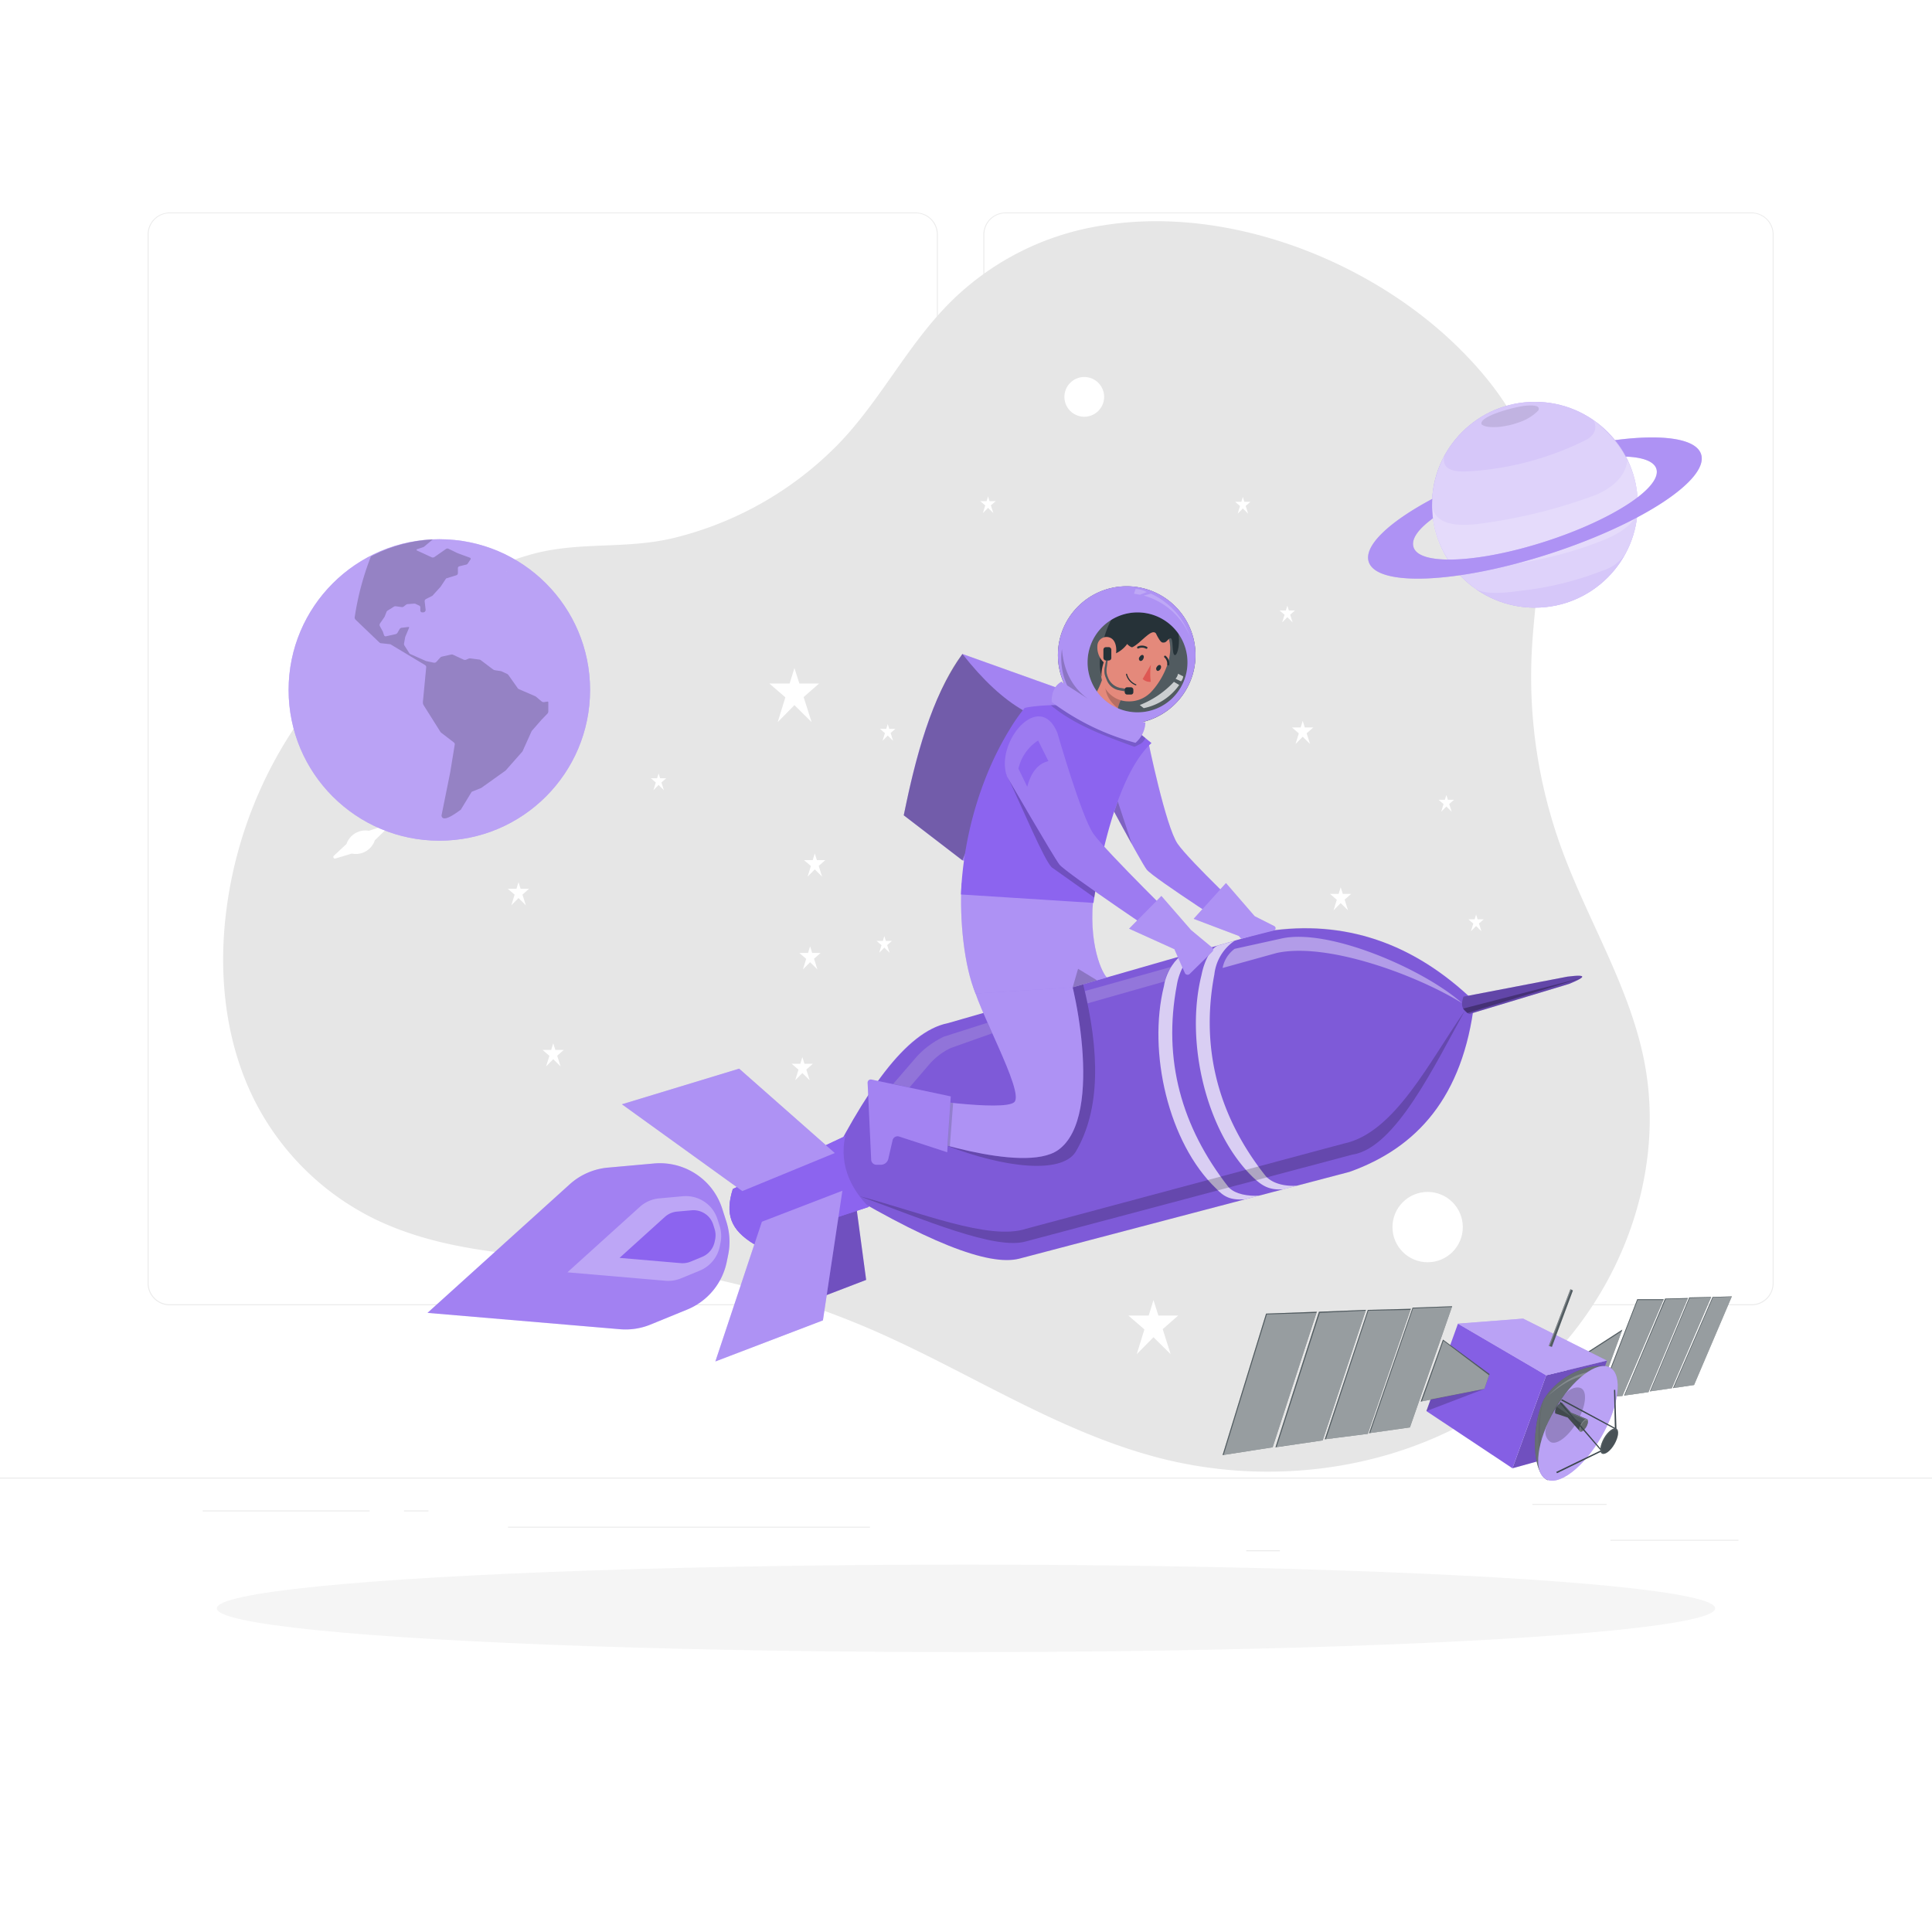 <svg class="animated" id="freepik_stories-rocket" xmlns="http://www.w3.org/2000/svg" viewBox="0 0 500 500" version="1.1" xmlns:xlink="http://www.w3.org/1999/xlink" xmlns:svgjs="http://svgjs.com/svgjs"><style>svg#freepik_stories-rocket:not(.animated) .animable {opacity: 0;}svg#freepik_stories-rocket.animated #freepik--background-complete--inject-277 {animation: 1s 1 forwards cubic-bezier(.36,-0.01,.5,1.38) fadeIn,1.5s Infinite  linear heartbeat;animation-delay: 0s,1s;}svg#freepik_stories-rocket.animated #freepik--Satelite--inject-277 {animation: 1s 1 forwards cubic-bezier(.36,-0.01,.5,1.38) fadeIn,1.5s Infinite  linear wind;animation-delay: 0s,1s;}svg#freepik_stories-rocket.animated #freepik--planet-2--inject-277 {animation: 1s 1 forwards cubic-bezier(.36,-0.01,.5,1.38) slideUp;animation-delay: 0s;}svg#freepik_stories-rocket.animated #freepik--planet-1--inject-277 {animation: 1s 1 forwards ease-in fadeIn,1.5s Infinite  linear wind;animation-delay: 0s,1s;}svg#freepik_stories-rocket.animated #freepik--Character--inject-277 {animation: 1s 1 forwards ease-in slideDown,1.5s Infinite  linear floating;animation-delay: 0s,1s;}            @keyframes fadeIn {                0% {                    opacity: 0;                }                100% {                    opacity: 1;                }            }                    @keyframes heartbeat {                0% {                    transform: scale(1);                }                10% {                    transform: scale(1.1);                }                30% {                    transform: scale(1);                }                40% {                    transform: scale(1);                }                50% {                    transform: scale(1.1);                }                60% {                    transform: scale(1);                }                100% {                    transform: scale(1);                }            }                    @keyframes wind {                0% {                    transform: rotate( 0deg );                }                25% {                    transform: rotate( 1deg );                }                75% {                    transform: rotate( -1deg );                }            }                    @keyframes slideUp {                0% {                    opacity: 0;                    transform: translateY(30px);                }                100% {                    opacity: 1;                    transform: inherit;                }            }                    @keyframes slideDown {                0% {                    opacity: 0;                    transform: translateY(-30px);                }                100% {                    opacity: 1;                    transform: translateY(0);                }            }                    @keyframes floating {                0% {                    opacity: 1;                    transform: translateY(0px);                }                50% {                    transform: translateY(-10px);                }                100% {                    opacity: 1;                    transform: translateY(0px);                }            }        </style><g id="freepik--background-complete--inject-277" class="animable" style="transform-origin: 250px 228.23px;"><rect y="382.4" width="500" height="0.25" style="fill: rgb(235, 235, 235); transform-origin: 250px 382.525px;" id="el1m0nm2e17ob" class="animable"></rect><rect x="416.78" y="398.49" width="33.12" height="0.25" style="fill: rgb(235, 235, 235); transform-origin: 433.34px 398.615px;" id="elq1okvzb6ftj" class="animable"></rect><rect x="322.53" y="401.21" width="8.69" height="0.25" style="fill: rgb(235, 235, 235); transform-origin: 326.875px 401.335px;" id="el9lhvovey7xc" class="animable"></rect><rect x="396.59" y="389.21" width="19.19" height="0.25" style="fill: rgb(235, 235, 235); transform-origin: 406.185px 389.335px;" id="elfxkf09efown" class="animable"></rect><rect x="52.46" y="390.89" width="43.19" height="0.25" style="fill: rgb(235, 235, 235); transform-origin: 74.055px 391.015px;" id="el6efe1ic49a3" class="animable"></rect><rect x="104.56" y="390.89" width="6.33" height="0.25" style="fill: rgb(235, 235, 235); transform-origin: 107.725px 391.015px;" id="elozoav6ha7d" class="animable"></rect><rect x="131.47" y="395.11" width="93.68" height="0.25" style="fill: rgb(235, 235, 235); transform-origin: 178.31px 395.235px;" id="elp7qep3cbvgc" class="animable"></rect><path d="M237,337.8H43.91a5.71,5.71,0,0,1-5.7-5.71V60.66A5.71,5.71,0,0,1,43.91,55H237a5.71,5.71,0,0,1,5.71,5.71V332.09A5.71,5.71,0,0,1,237,337.8ZM43.91,55.2a5.46,5.46,0,0,0-5.45,5.46V332.09a5.46,5.46,0,0,0,5.45,5.46H237a5.47,5.47,0,0,0,5.46-5.46V60.66A5.47,5.47,0,0,0,237,55.2Z" style="fill: rgb(235, 235, 235); transform-origin: 140.46px 196.4px;" id="el3ca5mwr8j2z" class="animable"></path><path d="M453.31,337.8H260.21a5.72,5.72,0,0,1-5.71-5.71V60.66A5.72,5.72,0,0,1,260.21,55h193.1A5.71,5.71,0,0,1,459,60.66V332.09A5.71,5.71,0,0,1,453.31,337.8ZM260.21,55.2a5.47,5.47,0,0,0-5.46,5.46V332.09a5.47,5.47,0,0,0,5.46,5.46h193.1a5.47,5.47,0,0,0,5.46-5.46V60.66a5.47,5.47,0,0,0-5.46-5.46Z" style="fill: rgb(235, 235, 235); transform-origin: 356.75px 196.4px;" id="elaqpp93ij75u" class="animable"></path><path d="M285.78,58.28A71.18,71.18,0,0,0,246.15,78c-11.55,11.4-18.68,26.57-30.25,38a89.07,89.07,0,0,1-41.46,23.21c-12.89,3.13-25.1.7-37.84,4.52a110.3,110.3,0,0,0-77.91,91c-2.39,17.54-.37,36,8,51.63A68.9,68.9,0,0,0,96,315c20.62,10.42,44.79,9.75,67.73,12.47A221.16,221.16,0,0,1,226,344.29c24.78,10.8,47.75,26.21,73.92,33,31.32,8.12,66.54,2.45,92.09-17.41s39.88-54.19,33.39-85.89c-4-19.45-15-36.67-21.63-55.36a129.66,129.66,0,0,1-7.34-50.16c.83-16.06,4.63-32.47.43-48-3.15-11.71-10.65-21.83-19.27-30.36C354.94,67.65,318.33,53.16,285.78,58.28Z" style="fill: rgb(230, 230, 230); transform-origin: 242.355px 219.058px;" id="el6tdc5dfnrpf" class="animable"></path><polygon points="211.98 176.89 206.87 176.89 205.6 172.88 204.36 176.89 199.11 176.89 203.25 180.47 201.27 186.88 205.6 182.49 210.04 186.88 207.98 180.4 211.98 176.89" style="fill: rgb(255, 255, 255); transform-origin: 205.545px 179.88px;" id="elkn1ppxmlmkc" class="animable"></polygon><polygon points="304.91 340.47 299.79 340.47 298.52 336.46 297.28 340.47 292.03 340.47 296.17 344.05 294.19 350.46 298.52 346.07 302.96 350.46 300.91 343.98 304.91 340.47" style="fill: rgb(255, 255, 255); transform-origin: 298.47px 343.46px;" id="elyrmk06crixq" class="animable"></polygon><polygon points="212.38 246.62 210.19 246.62 209.65 244.9 209.12 246.62 206.87 246.62 208.64 248.15 207.8 250.89 209.65 249.02 211.55 250.89 210.67 248.12 212.38 246.62" style="fill: rgb(255, 255, 255); transform-origin: 209.625px 247.895px;" id="elhtdljhm1iga" class="animable"></polygon><polygon points="349.7 231.33 347.51 231.33 346.97 229.61 346.44 231.33 344.19 231.33 345.96 232.86 345.12 235.6 346.97 233.72 348.87 235.6 347.99 232.83 349.7 231.33" style="fill: rgb(255, 255, 255); transform-origin: 346.945px 232.605px;" id="ell3kqpvf85r" class="animable"></polygon><polygon points="213.59 222.6 211.41 222.6 210.86 220.88 210.33 222.6 208.09 222.6 209.86 224.13 209.01 226.87 210.86 225 212.76 226.87 211.88 224.1 213.59 222.6" style="fill: rgb(255, 255, 255); transform-origin: 210.84px 223.875px;" id="elus8tlbzitt7" class="animable"></polygon><polygon points="136.92 230.01 134.73 230.01 134.19 228.3 133.66 230.01 131.41 230.01 133.18 231.54 132.34 234.29 134.19 232.41 136.09 234.29 135.21 231.52 136.92 230.01" style="fill: rgb(255, 255, 255); transform-origin: 134.165px 231.295px;" id="elx1xl38lhlsf" class="animable"></polygon><polygon points="145.91 271.72 143.73 271.72 143.18 270 142.65 271.72 140.41 271.72 142.18 273.25 141.33 275.99 143.18 274.11 145.08 275.99 144.2 273.22 145.91 271.72" style="fill: rgb(255, 255, 255); transform-origin: 143.16px 272.995px;" id="elm5hj8sg5o2j" class="animable"></polygon><polygon points="339.87 188.27 337.68 188.27 337.14 186.55 336.61 188.27 334.36 188.27 336.13 189.8 335.29 192.54 337.14 190.67 339.04 192.54 338.16 189.77 339.87 188.27" style="fill: rgb(255, 255, 255); transform-origin: 337.115px 189.545px;" id="elgbbnickpsva" class="animable"></polygon><polygon points="323.62 129.86 322.04 129.86 321.65 128.61 321.26 129.86 319.64 129.86 320.92 130.96 320.31 132.94 321.65 131.59 323.02 132.94 322.38 130.94 323.62 129.86" style="fill: rgb(255, 255, 255); transform-origin: 321.63px 130.775px;" id="el7ywjc75j4eq" class="animable"></polygon><polygon points="231.72 188.63 230.14 188.63 229.75 187.38 229.36 188.63 227.74 188.63 229.02 189.73 228.41 191.71 229.75 190.36 231.12 191.71 230.49 189.71 231.72 188.63" style="fill: rgb(255, 255, 255); transform-origin: 229.73px 189.545px;" id="el7edi286pfr" class="animable"></polygon><polygon points="172.42 201.41 170.84 201.41 170.44 200.17 170.06 201.41 168.44 201.41 169.72 202.51 169.11 204.5 170.44 203.14 171.81 204.5 171.18 202.5 172.42 201.41" style="fill: rgb(255, 255, 255); transform-origin: 170.43px 202.335px;" id="elkvqmk3d8x2r" class="animable"></polygon><polygon points="257.68 129.71 256.1 129.71 255.71 128.47 255.32 129.71 253.7 129.71 254.98 130.81 254.37 132.79 255.71 131.44 257.08 132.79 256.44 130.79 257.68 129.71" style="fill: rgb(255, 255, 255); transform-origin: 255.69px 130.63px;" id="el0d54jcnlywx" class="animable"></polygon><polygon points="376.29 206.99 374.71 206.99 374.32 205.75 373.93 206.99 372.31 206.99 373.59 208.1 372.98 210.08 374.32 208.72 375.69 210.08 375.05 208.08 376.29 206.99" style="fill: rgb(255, 255, 255); transform-origin: 374.3px 207.915px;" id="elui0gno4ltfq" class="animable"></polygon><polygon points="335.13 157.99 333.56 157.99 333.16 156.75 332.78 157.99 331.15 157.99 332.44 159.1 331.82 161.08 333.16 159.72 334.53 161.08 333.9 159.08 335.13 157.99" style="fill: rgb(255, 255, 255); transform-origin: 333.14px 158.915px;" id="elanikicqomyh" class="animable"></polygon><polygon points="383.99 237.92 382.41 237.92 382.01 236.68 381.63 237.92 380.01 237.92 381.29 239.03 380.68 241.01 382.01 239.65 383.39 241.01 382.75 239 383.99 237.92" style="fill: rgb(255, 255, 255); transform-origin: 382px 238.845px;" id="el5bjlxgbe7x6" class="animable"></polygon><polygon points="347.56 300.01 345.98 300.01 345.58 298.77 345.2 300.01 343.58 300.01 344.86 301.11 344.25 303.09 345.58 301.74 346.95 303.09 346.32 301.09 347.56 300.01" style="fill: rgb(255, 255, 255); transform-origin: 345.57px 300.93px;" id="el5tbftkkm0cr" class="animable"></polygon><polygon points="320.7 233.84 319.12 233.84 318.73 232.6 318.34 233.84 316.72 233.84 318 234.95 317.39 236.93 318.73 235.58 320.1 236.93 319.46 234.93 320.7 233.84" style="fill: rgb(255, 255, 255); transform-origin: 318.71px 234.765px;" id="elg4y8w3n5iuf" class="animable"></polygon><polygon points="230.84 243.5 229.26 243.5 228.86 242.26 228.48 243.5 226.86 243.5 228.14 244.61 227.53 246.59 228.86 245.24 230.24 246.59 229.6 244.59 230.84 243.5" style="fill: rgb(255, 255, 255); transform-origin: 228.85px 244.425px;" id="el9bq7d2na2h" class="animable"></polygon><polygon points="159.52 319.29 157.33 319.29 156.79 317.57 156.25 319.29 154.01 319.29 155.78 320.82 154.94 323.56 156.79 321.68 158.69 323.56 157.81 320.79 159.52 319.29" style="fill: rgb(255, 255, 255); transform-origin: 156.765px 320.565px;" id="el1oyurl3bb2a" class="animable"></polygon><polygon points="342.62 368.64 340.44 368.64 339.89 366.93 339.36 368.64 337.11 368.64 338.89 370.17 338.04 372.91 339.89 371.04 341.79 372.91 340.91 370.14 342.62 368.64" style="fill: rgb(255, 255, 255); transform-origin: 339.865px 369.92px;" id="elbm68of4m56b" class="animable"></polygon><polygon points="210.38 275.3 208.19 275.3 207.65 273.58 207.12 275.3 204.87 275.3 206.65 276.83 205.8 279.57 207.65 277.7 209.55 279.57 208.67 276.8 210.38 275.3" style="fill: rgb(255, 255, 255); transform-origin: 207.625px 276.575px;" id="elyybqgkx991b" class="animable"></polygon><g id="el9ba4o6jbfi"><circle cx="369.47" cy="317.57" r="9.1" style="fill: rgb(255, 255, 255); transform-origin: 369.47px 317.57px; transform: rotate(-22.5deg);" class="animable"></circle></g><path d="M285.75,102.71a5.14,5.14,0,1,1-5.14-5.14A5.14,5.14,0,0,1,285.75,102.71Z" style="fill: rgb(255, 255, 255); transform-origin: 280.61px 102.71px;" id="elzosuaavjb8" class="animable"></path><path d="M99.69,213.66,95.46,215a5.2,5.2,0,0,0-5.79,3.42l-3.27,3.05a.42.42,0,0,0,.41.71l4.24-1.28A5.17,5.17,0,0,0,97,217.47l3.16-3.06A.45.45,0,0,0,99.69,213.66Z" style="fill: rgb(255, 255, 255); transform-origin: 93.285px 217.914px;" id="elqg1e0wd06f" class="animable"></path></g><g id="freepik--Shadow--inject-277" class="animable" style="transform-origin: 250px 416.24px;"><ellipse id="freepik--path--inject-277" cx="250" cy="416.24" rx="193.89" ry="11.32" style="fill: rgb(245, 245, 245); transform-origin: 250px 416.24px;" class="animable"></ellipse></g><g id="freepik--Satelite--inject-277" class="animable" style="transform-origin: 382.3px 358.423px;"><polygon points="405.99 353.04 419.86 344.1 415.56 355.84 405.19 355.84 405.99 353.04" style="fill: rgb(38, 50, 56); transform-origin: 412.525px 349.97px;" id="eloth50anb8e" class="animable"></polygon><g id="el4criymgu2y1"><polygon points="405.99 353.04 419.86 344.1 415.56 355.84 405.19 355.84 405.99 353.04" style="fill: rgb(255, 255, 255); opacity: 0.2; transform-origin: 412.525px 349.97px;" class="animable"></polygon></g><g id="elfggjqu8liob"><polygon points="406.27 353.17 419.71 344.51 415.56 355.84 405.44 355.84 406.27 353.17" style="fill: rgb(255, 255, 255); opacity: 0.4; transform-origin: 412.575px 350.175px;" class="animable"></polygon></g><polygon points="419.89 361.27 430.58 336.24 423.72 336.24 413.87 361.73 419.89 361.27" style="fill: rgb(38, 50, 56); transform-origin: 422.225px 348.985px;" id="el7itebcmx3py" class="animable"></polygon><g id="eliwzozxk2gnb"><polygon points="419.89 361.27 430.58 336.24 423.72 336.24 413.87 361.73 419.89 361.27" style="fill: rgb(255, 255, 255); opacity: 0.2; transform-origin: 422.225px 348.985px;" class="animable"></polygon></g><g id="ellewzay79n7"><polygon points="419.89 361.27 430.49 336.45 423.83 336.45 414.08 361.71 419.89 361.27" style="fill: rgb(255, 255, 255); opacity: 0.4; transform-origin: 422.285px 349.08px;" class="animable"></polygon></g><polygon points="420.31 361.18 430.92 336.08 436.84 335.93 426.63 360.28 420.31 361.18" style="fill: rgb(38, 50, 56); transform-origin: 428.575px 348.555px;" id="el8h5f2o3halq" class="animable"></polygon><g id="el3otupir3fko"><polygon points="420.31 361.18 430.92 336.08 436.84 335.93 426.63 360.28 420.31 361.18" style="fill: rgb(255, 255, 255); opacity: 0.2; transform-origin: 428.575px 348.555px;" class="animable"></polygon></g><g id="elwt2xkyjc8k"><polygon points="420.43 361.16 431.08 336.24 436.78 336.08 426.63 360.28 420.43 361.16" style="fill: rgb(255, 255, 255); opacity: 0.4; transform-origin: 428.605px 348.62px;" class="animable"></polygon></g><polygon points="437.18 335.78 442.86 335.66 432.68 359.27 427 360.09 437.18 335.78" style="fill: rgb(38, 50, 56); transform-origin: 434.93px 347.875px;" id="elsdbvcp0ldck" class="animable"></polygon><g id="eln8t3395pzc"><polygon points="437.18 335.78 442.86 335.66 432.68 359.27 427 360.09 437.18 335.78" style="fill: rgb(255, 255, 255); opacity: 0.2; transform-origin: 434.93px 347.875px;" class="animable"></polygon></g><g id="elfuwlxiwsu78"><polygon points="437.28 335.93 442.81 335.77 432.68 359.27 427.13 360.07 437.28 335.93" style="fill: rgb(255, 255, 255); opacity: 0.4; transform-origin: 434.97px 347.92px;" class="animable"></polygon></g><polygon points="443.22 335.66 448.2 335.51 438.42 358.44 432.98 359.24 443.22 335.66" style="fill: rgb(38, 50, 56); transform-origin: 440.59px 347.375px;" id="elv9bpj1op74" class="animable"></polygon><g id="eltjlwsycuezh"><polygon points="443.22 335.66 448.2 335.51 438.42 358.44 432.98 359.24 443.22 335.66" style="fill: rgb(255, 255, 255); opacity: 0.2; transform-origin: 440.59px 347.375px;" class="animable"></polygon></g><g id="el937v5xfa3u8"><polygon points="443.33 335.77 448.17 335.59 438.42 358.44 433.14 359.21 443.33 335.77" style="fill: rgb(255, 255, 255); opacity: 0.4; transform-origin: 440.655px 347.4px;" class="animable"></polygon></g><polygon points="400.17 355.92 391.42 379.99 407.79 375.45 415.89 352.12 400.17 355.92" style="fill: rgb(140, 100, 239); transform-origin: 403.655px 366.055px;" id="elchgjy2hnsl" class="animable"></polygon><g id="elylnje6fm5oi"><polygon points="400.17 355.92 391.42 379.99 407.79 375.45 415.89 352.12 400.17 355.92" style="opacity: 0.2; transform-origin: 403.655px 366.055px;" class="animable"></polygon></g><polygon points="377.32 342.56 400.17 355.92 391.42 379.99 369.15 365.19 377.32 342.56" style="fill: rgb(140, 100, 239); transform-origin: 384.66px 361.275px;" id="elb68exkx94j7" class="animable"></polygon><g id="el0tgj7inw0xx"><polygon points="377.32 342.56 400.17 355.92 391.42 379.99 369.15 365.19 377.32 342.56" style="opacity: 0.05; transform-origin: 384.66px 361.275px;" class="animable"></polygon></g><polygon points="377.32 342.56 394.18 341.26 415.89 352.12 400.17 355.92 377.32 342.56" style="fill: rgb(140, 100, 239); transform-origin: 396.605px 348.59px;" id="el3aycjvbwwsa" class="animable"></polygon><g id="el7c7l18lqhow"><polygon points="377.32 342.56 394.18 341.26 415.89 352.12 400.17 355.92 377.32 342.56" style="fill: rgb(255, 255, 255); opacity: 0.4; transform-origin: 396.605px 348.59px;" class="animable"></polygon></g><polygon points="406.42 333.64 407.06 333.97 401.63 348.56 400.82 348.31 406.42 333.64" style="fill: rgb(38, 50, 56); transform-origin: 403.94px 341.1px;" id="elieaaep2lih" class="animable"></polygon><g id="elfv98dk4q6j5"><polygon points="406.42 333.64 406.67 333.77 401.09 348.39 400.82 348.31 406.42 333.64" style="fill: rgb(255, 255, 255); opacity: 0.4; transform-origin: 403.745px 341.015px;" class="animable"></polygon></g><g id="el3rwtnbtqlm8"><polygon points="407.06 333.97 406.67 333.77 401.09 348.39 401.63 348.56 407.06 333.97" style="fill: rgb(255, 255, 255); opacity: 0.2; transform-origin: 404.075px 341.165px;" class="animable"></polygon></g><polygon points="327.66 339.96 316.4 376.58 329.36 374.56 340.79 339.48 327.66 339.96" style="fill: rgb(38, 50, 56); transform-origin: 328.595px 358.03px;" id="elvlowpdky2a" class="animable"></polygon><g id="ell5oeumvp0tj"><polygon points="327.66 339.96 316.4 376.58 329.36 374.56 340.79 339.48 327.66 339.96" style="fill: rgb(255, 255, 255); opacity: 0.2; transform-origin: 328.595px 358.03px;" class="animable"></polygon></g><g id="el0v8iqx37rcu"><polygon points="327.86 340.17 316.68 376.54 329.36 374.56 340.69 339.77 327.86 340.17" style="fill: rgb(255, 255, 255); opacity: 0.4; transform-origin: 328.685px 358.155px;" class="animable"></polygon></g><polygon points="341.35 339.48 330.09 374.56 342.32 372.77 353.5 338.99 341.35 339.48" style="fill: rgb(38, 50, 56); transform-origin: 341.795px 356.775px;" id="elzvhjag8dym" class="animable"></polygon><g id="elcn639c5l9ar"><polygon points="341.35 339.48 330.09 374.56 342.32 372.77 353.5 338.99 341.35 339.48" style="fill: rgb(255, 255, 255); opacity: 0.2; transform-origin: 341.795px 356.775px;" class="animable"></polygon></g><g id="elhhld9k9sdur"><polygon points="341.56 339.77 330.38 374.51 342.32 372.77 353.44 339.2 341.56 339.77" style="fill: rgb(255, 255, 255); opacity: 0.4; transform-origin: 341.91px 356.855px;" class="animable"></polygon></g><polygon points="353.99 339 342.85 372.49 353.99 371.07 365.13 338.71 353.99 339" style="fill: rgb(38, 50, 56); transform-origin: 353.99px 355.6px;" id="elsj6e8p9qcy" class="animable"></polygon><g id="eli5tlycuf9o7"><polygon points="353.99 339 342.85 372.49 353.99 371.07 365.13 338.71 353.99 339" style="fill: rgb(255, 255, 255); opacity: 0.2; transform-origin: 353.99px 355.6px;" class="animable"></polygon></g><g id="el01kjgdasi5xd"><polygon points="354.14 339.2 343.15 372.45 353.99 371.07 365.03 338.99 354.14 339.2" style="fill: rgb(255, 255, 255); opacity: 0.4; transform-origin: 354.09px 355.72px;" class="animable"></polygon></g><polygon points="365.58 338.42 354.32 370.91 364.89 369.41 375.82 338.06 365.58 338.42" style="fill: rgb(38, 50, 56); transform-origin: 365.07px 354.485px;" id="elvkxvuctem8" class="animable"></polygon><g id="elxwy841lqzt"><polygon points="365.58 338.42 354.32 370.91 364.89 369.41 375.82 338.06 365.58 338.42" style="fill: rgb(255, 255, 255); opacity: 0.2; transform-origin: 365.07px 354.485px;" class="animable"></polygon></g><g id="elw65ip3sryk"><polygon points="365.7 338.63 354.57 370.88 364.89 369.41 375.75 338.26 365.7 338.63" style="fill: rgb(255, 255, 255); opacity: 0.4; transform-origin: 365.16px 354.57px;" class="animable"></polygon></g><polygon points="385.49 355.6 384.16 359.45 367.68 362.73 373.44 346.69 385.49 355.6" style="fill: rgb(38, 50, 56); transform-origin: 376.585px 354.71px;" id="elfxxflu4flhu" class="animable"></polygon><g id="el0rb98j5hc899"><polygon points="385.49 355.6 384.16 359.45 367.68 362.73 373.44 346.69 385.49 355.6" style="fill: rgb(255, 255, 255); opacity: 0.2; transform-origin: 376.585px 354.71px;" class="animable"></polygon></g><g id="elv979h0ehzt"><polygon points="385.37 355.92 384.16 359.45 367.98 362.67 373.56 347.01 385.37 355.92" style="fill: rgb(255, 255, 255); opacity: 0.4; transform-origin: 376.675px 354.84px;" class="animable"></polygon></g><path d="M416.25,353.81l-15.71,29.27c-4.2-2-4.23-13.91-1.1-20.75C403.31,355.69,411.9,352.43,416.25,353.81Z" style="fill: rgb(38, 50, 56); transform-origin: 406.737px 368.289px;" id="elabdlyux76hf" class="animable"></path><g id="elh6d32bz4cm7"><g style="opacity: 0.2; transform-origin: 399.943px 372.16px;" class="animable"><path d="M401.8,380.72l-.68,1.27c-3.89-3.67-3.56-14.19-1.68-19.66C396.48,374.06,401.8,380.72,401.8,380.72Z" id="eleqdtqyumlk" class="animable" style="transform-origin: 399.943px 372.16px;"></path></g></g><g id="eli4jmk31fwd"><g style="opacity: 0.3; transform-origin: 406.737px 368.289px;" class="animable"><path d="M416.25,353.81l-15.71,29.27c-4.2-2-4.23-13.91-1.1-20.75C403.31,355.69,411.9,352.43,416.25,353.81Z" style="fill: rgb(255, 255, 255); transform-origin: 406.737px 368.289px;" id="elcptkjsmb1p8" class="animable"></path></g></g><g id="eluzodtm59egi"><path d="M400.42,361.42c6.21-5.42,10.63-6.27,14.52-5.17l.63-1.18C410.76,354.47,406.27,355.63,400.42,361.42Z" style="fill: rgb(255, 255, 255); opacity: 0.2; transform-origin: 407.995px 358.174px;" class="animable"></path></g><path d="M402.33,364.87c-4.6,8-5.62,16-2.28,17.92s9.77-3,14.37-10.94,5.62-16,2.28-17.91S406.93,356.91,402.33,364.87Z" style="fill: rgb(140, 100, 239); transform-origin: 408.375px 368.366px;" id="el224v2lhfjje" class="animable"></path><g id="elt5jv6kyaf8d"><path d="M402.33,364.87c-4.6,8-5.62,16-2.28,17.92s9.77-3,14.37-10.94,5.62-16,2.28-17.91S406.93,356.91,402.33,364.87Z" style="fill: rgb(255, 255, 255); opacity: 0.4; transform-origin: 408.375px 368.366px;" class="animable"></path></g><g id="elxrijlb72bp"><path d="M402.35,364.57a29.63,29.63,0,0,0-2.21,4.94,3.14,3.14,0,0,0,1.12,3.67c1.6.92,4.69-1.43,6.9-5.25s2.7-7.68,1.1-8.61c-.94-.54-2.75-.19-4.06,1.31A26.32,26.32,0,0,0,402.35,364.57Z" style="opacity: 0.2; transform-origin: 405.069px 366.23px;" class="animable"></path></g><path d="M410.76,367.28l-4.18-1.69L404.21,363a2.48,2.48,0,0,0-1.71,2.77l3.22,1.06,3.2,3.61Z" style="fill: rgb(38, 50, 56); transform-origin: 406.614px 366.72px;" id="elvhzsd7jym1d" class="animable"></path><g id="el2sl0o8myy56"><path d="M410.76,367.28l-4.18-1.69L404.21,363a2.48,2.48,0,0,0-1.71,2.77l3.22,1.06,3.2,3.61Z" style="fill: rgb(255, 255, 255); opacity: 0.2; transform-origin: 406.614px 366.72px;" class="animable"></path></g><path d="M409.17,368.49c-.51.89-.62,1.77-.25,2s1.08-.33,1.59-1.21.62-1.77.25-2S409.68,367.61,409.17,368.49Z" style="fill: rgb(38, 50, 56); transform-origin: 409.84px 368.885px;" id="elptx4scn7nk" class="animable"></path><g id="el32wb1gluhpw"><path d="M409.17,368.49c-.51.89-.62,1.77-.25,2s1.08-.33,1.59-1.21.62-1.77.25-2S409.68,367.61,409.17,368.49Z" style="fill: rgb(255, 255, 255); opacity: 0.4; transform-origin: 409.84px 368.885px;" class="animable"></path></g><g id="elfmy51da2spr"><path d="M402.87,364.06a3.07,3.07,0,0,0-.37,1.75l3.22,1.06,3.2,3.61c-.4-.3-.12-1.5.34-2.13C409.26,368.35,408,367.56,402.87,364.06Z" style="opacity: 0.2; transform-origin: 405.874px 367.27px;" class="animable"></path></g><g id="el075orcl6he3x"><polygon points="410.48 367.25 406.47 365.74 403.98 363.13 403.82 363.19 406.4 365.77 410.25 367.33 410.48 367.25" style="fill: rgb(255, 255, 255); opacity: 0.2; transform-origin: 407.15px 365.23px;" class="animable"></polygon></g><g id="el48p73ddptqb"><g style="opacity: 0.2; transform-origin: 409.94px 368.947px;" class="animable"><path d="M409.37,368.61c-.43.75-.53,1.51-.22,1.69s.93-.28,1.36-1,.53-1.51.22-1.7S409.8,367.85,409.37,368.61Z" id="el93u2hazrhx8" class="animable" style="transform-origin: 409.94px 368.947px;"></path><g id="eldz9029k7gsd"><path d="M409.37,368.61c-.43.75-.53,1.51-.22,1.69s.93-.28,1.36-1,.53-1.51.22-1.7S409.8,367.85,409.37,368.61Z" style="opacity: 0.4; transform-origin: 409.94px 368.947px;" class="animable"></path></g></g></g><polygon points="402.75 380.94 402.95 381.26 414.41 375.67 414.26 375.37 402.75 380.94" style="fill: rgb(38, 50, 56); transform-origin: 408.58px 378.315px;" id="el9ug5scjtb07" class="animable"></polygon><g id="el5fjv1o8tsqy"><polygon points="402.75 380.94 402.95 381.26 414.41 375.67 414.26 375.37 402.75 380.94" style="fill: rgb(255, 255, 255); opacity: 0.1; transform-origin: 408.58px 378.315px;" class="animable"></polygon></g><polygon points="417.71 359.69 418.01 359.69 418.33 369.73 417.93 369.73 417.71 359.69" style="fill: rgb(38, 50, 56); transform-origin: 418.02px 364.71px;" id="el42zir3mqmp1" class="animable"></polygon><g id="eljir4kn6as7"><polygon points="417.71 359.69 418.01 359.69 418.33 369.73 417.93 369.73 417.71 359.69" style="fill: rgb(255, 255, 255); opacity: 0.1; transform-origin: 418.02px 364.71px;" class="animable"></polygon></g><polygon points="404.26 362.14 418.33 369.73 418.16 369.96 404 362.4 404.26 362.14" style="fill: rgb(38, 50, 56); transform-origin: 411.165px 366.05px;" id="el448ksiv6wdk" class="animable"></polygon><g id="elrufbqkb96jk"><polygon points="404.26 362.14 418.33 369.73 418.16 369.96 404 362.4 404.26 362.14" style="fill: rgb(255, 255, 255); opacity: 0.1; transform-origin: 411.165px 366.05px;" class="animable"></polygon></g><polygon points="403.65 363.11 403.89 362.81 414.51 375.23 414.35 375.47 403.65 363.11" style="fill: rgb(38, 50, 56); transform-origin: 409.08px 369.14px;" id="elp2bnu22c3vh" class="animable"></polygon><g id="elwa7xrit1sr"><polygon points="403.65 363.11 403.89 362.81 414.51 375.23 414.35 375.47 403.65 363.11" style="fill: rgb(255, 255, 255); opacity: 0.1; transform-origin: 409.08px 369.14px;" class="animable"></polygon></g><path d="M415.1,372.19c-1,1.79-1.26,3.59-.51,4s2.2-.66,3.23-2.45,1.26-3.59.51-4S416.14,370.4,415.1,372.19Z" style="fill: rgb(38, 50, 56); transform-origin: 416.464px 372.965px;" id="elmlp1smr2k8e" class="animable"></path><g id="el8fvkvpb7uph"><path d="M415.1,372.19c-1,1.79-1.26,3.59-.51,4s2.2-.66,3.23-2.45,1.26-3.59.51-4S416.14,370.4,415.1,372.19Z" style="fill: rgb(255, 255, 255); opacity: 0.2; transform-origin: 416.464px 372.965px;" class="animable"></path></g><g id="elt2wmk1z9fa"><path d="M415.38,372.35c-.93,1.61-1.13,3.22-.46,3.61s2-.6,2.9-2.2,1.13-3.23.46-3.62S416.31,370.74,415.38,372.35Z" style="opacity: 0.1; transform-origin: 416.596px 373.05px;" class="animable"></path></g><g id="el2dfbugcf8k8"><polygon points="384.16 359.45 369.15 365.19 370.25 362.14 384.16 359.45" style="opacity: 0.2; transform-origin: 376.655px 362.32px;" class="animable"></polygon></g></g><g id="freepik--planet-2--inject-277" class="animable" style="transform-origin: 397.235px 130.63px;"><circle cx="397.23" cy="130.63" r="26.63" style="fill: rgb(140, 100, 239); transform-origin: 397.23px 130.63px;" id="elh61mxxt9v9q" class="animable"></circle><g id="elo1cpglmsbno"><circle cx="397.23" cy="130.63" r="26.63" style="fill: rgb(255, 255, 255); opacity: 0.4; transform-origin: 397.23px 130.63px;" class="animable"></circle></g><g id="elkj9sgtfrt9"><circle cx="397.23" cy="130.63" r="26.63" style="fill: rgb(255, 255, 255); opacity: 0.4; transform-origin: 397.23px 130.63px;" class="animable"></circle></g><g id="elx9qexdy4o7l"><path d="M373.77,118c-.6,3,1.48,4.26,6.05,4a78.16,78.16,0,0,0,31.09-8.38c2.12-1.45,2.33-3.1,1.53-4.86,12.93,10.27,13.83,24,8.2,34.55a10.65,10.65,0,0,1-5.81,4.33,82.37,82.37,0,0,1-21.52,5.27c-6.83,1-10.84.55-12.38-1.23C369.28,142.65,368.3,128.8,373.77,118Z" style="fill: rgb(255, 255, 255); opacity: 0.2; transform-origin: 397.244px 131.096px;" class="animable"></path></g><g id="elwlkhk4hcn4"><path d="M370.6,130.63A25.23,25.23,0,0,0,375,145c1.4,2,5.93,2.4,13,1.41a100.62,100.62,0,0,0,26.79-6.56c4.68-1.84,7.78-4.19,9.11-7.14a27,27,0,0,0-2.72-13.7c-.41,3.68-2.93,6.73-8,9a136.59,136.59,0,0,1-30.73,7.59C375.76,136.37,371.15,135.27,370.6,130.63Z" style="fill: rgb(255, 255, 255); opacity: 0.2; transform-origin: 397.279px 132.97px;" class="animable"></path></g><g id="eli5a4febnvl9"><path d="M386.52,107.19a40.11,40.11,0,0,1,7.86-2.15c3.53-.36,4.14.24,3.75,1.17a12,12,0,0,1-3.66,2.56,22.22,22.22,0,0,1-6.7,1.73c-1.61.07-3.32.11-4.29-.63C383,109,384.44,108.08,386.52,107.19Z" style="opacity: 0.1; transform-origin: 390.81px 107.735px;" class="animable"></path></g><path d="M440.24,117.55c-1.33-4.1-10.08-5.25-22.29-3.64a23.65,23.65,0,0,1,2.82,4.26h0c4.37.17,7.26,1.21,7.89,3.14,1.54,4.77-11.27,13.19-28.62,18.8s-32.66,6.31-34.2,1.54c-.67-2,.94-4.47,4.78-7.35-.05,0,.27-.21.22-.18a27.24,27.24,0,0,1-.18-5c-11.14,5.94-17.78,12.13-16.43,16.29,2.12,6.53,23.09,5.59,46.85-2.11S442.36,124.08,440.24,117.55Z" style="fill: rgb(140, 100, 239); transform-origin: 397.235px 131.481px;" id="elwn90epdksxl" class="animable"></path><g id="ellql3io6sqv"><path d="M440.24,117.55c-1.33-4.1-10.08-5.25-22.29-3.64a23.65,23.65,0,0,1,2.82,4.26h0c4.37.17,7.26,1.21,7.89,3.14,1.54,4.77-11.27,13.19-28.62,18.8s-32.66,6.31-34.2,1.54c-.67-2,.94-4.47,4.78-7.35-.05,0,.27-.21.22-.18a27.24,27.24,0,0,1-.18-5c-11.14,5.94-17.78,12.13-16.43,16.29,2.12,6.53,23.09,5.59,46.85-2.11S442.36,124.08,440.24,117.55Z" style="fill: rgb(255, 255, 255); opacity: 0.3; transform-origin: 397.235px 131.481px;" class="animable"></path></g></g><g id="freepik--planet-1--inject-277" class="animable" style="transform-origin: 113.7px 178.56px;"><g id="el36bjl0v5kgq"><circle cx="113.7" cy="178.56" r="39.01" style="fill: rgb(140, 100, 239); transform-origin: 113.7px 178.56px; transform: rotate(-45deg);" class="animable"></circle></g><g id="el2i948yt2li8"><circle cx="113.7" cy="178.56" r="39.01" style="fill: rgb(255, 255, 255); opacity: 0.4; transform-origin: 113.7px 178.56px; transform: rotate(-45deg);" class="animable"></circle></g><g id="elp52eax4e30j"><path d="M141.7,181.57l-.89.13a.81.81,0,0,1-.65-.18l-1.44-1.21a1.37,1.37,0,0,0-.2-.13l-4.2-1.81a.82.82,0,0,1-.35-.29l-2.37-3.35a1,1,0,0,0-.42-.35l-1.39-.64a.66.66,0,0,0-.2-.06l-1.47-.22a1.34,1.34,0,0,1-.56-.24l-3.12-2.36a.91.91,0,0,0-.43-.17l-2.29-.3a.83.83,0,0,0-.44.06l-.62.27a.84.84,0,0,1-.66,0l-2.73-1.26a.78.78,0,0,0-.52-.06l-2.42.54a.76.76,0,0,0-.39.24l-1,1.1a.72.72,0,0,1-.69.22l-2-.42-4.21-1.88-1.37-2.14a.79.79,0,0,1-.1-.56l.3-1.66,1-2.38a.14.14,0,0,0-.15-.2l-1.77.21a.73.73,0,0,0-.54.36l-.52.9a.86.86,0,0,1-.55.4l-2.42.54a.45.45,0,0,1-.54-.3l-.3-.91-.74-1.36a.71.71,0,0,1,0-.74l1.2-1.75.47-1.21a.77.77,0,0,1,.31-.38l1.59-1a.85.85,0,0,1,.54-.12l1.51.21a.69.69,0,0,0,.54-.15l.61-.48a.73.73,0,0,1,.38-.14l1.69-.12a.82.82,0,0,1,.4.08l.91.42a.52.52,0,0,1,.29.47V158a.48.48,0,0,0,.48.48h.27a.63.63,0,0,0,.62-.68l-.08-.7-.16-1.42a.66.66,0,0,1,.36-.67l1.62-.81,2.12-2.33,1.44-2.17,2.66-.83a.55.55,0,0,0,.39-.52v-1.3a.51.51,0,0,1,.39-.5l1.76-.43a.68.68,0,0,0,.39-.26l.73-1.08a.29.29,0,0,0-.14-.44l-3.21-1.18-2.35-1.14a.64.64,0,0,0-.64.05l-3,2.09a.74.74,0,0,1-.72.06l-2.17-1-1.63-.75a.18.18,0,0,1,0-.33l1.65-.55a.56.56,0,0,0,.2-.11L112,139.6A38.74,38.74,0,0,0,96,144a72.16,72.16,0,0,0-4.2,15.72.8.8,0,0,0,.25.68l6.14,5.88a.67.67,0,0,0,.4.18l2.28.25a.68.68,0,0,1,.32.11l8.8,5.29a.62.62,0,0,1,.31.61l-.85,8.89a1.45,1.45,0,0,0,.22.95l4.3,6.83a.93.93,0,0,0,.21.23l3.3,2.54a.56.56,0,0,1,.21.53l-1.18,7.22-2.25,11.15c.22,1.5,2.17.58,5-1.52l2.81-4.62,2.47-1,6.32-4.51,4.35-4.93,2.34-5.18a1.14,1.14,0,0,1,.15-.23l2.38-2.73,1.59-1.65a.83.83,0,0,0,.23-.56v-2.38A.17.17,0,0,0,141.7,181.57Z" style="opacity: 0.2; transform-origin: 116.847px 175.7px;" class="animable"></path></g><path d="M90.18,161.93v0h0Z" style="fill: rgb(255, 255, 255); transform-origin: 90.18px 161.93px;" id="el32zul6y35bu" class="animable"></path><path d="M147.73,177.55v0h0v0Z" style="fill: rgb(255, 255, 255); transform-origin: 147.73px 177.55px;" id="el9ore66kompw" class="animable"></path><path d="M150.31,174.26v0h0Z" style="fill: rgb(255, 255, 255); transform-origin: 150.31px 174.26px;" id="elg6eny4k2afe" class="animable"></path><polygon points="150.31 174.21 150.31 174.2 150.31 174.2 150.31 174.21" style="fill: rgb(255, 255, 255); transform-origin: 150.31px 174.205px;" id="elwmz52jydcv" class="animable"></polygon><path d="M131.08,147.84l-.05,0,0,0a.13.13,0,0,0,0-.06Z" style="fill: rgb(255, 255, 255); transform-origin: 131.055px 147.81px;" id="elcty8eaemc3" class="animable"></path></g><g id="freepik--Character--inject-277" class="animable" style="transform-origin: 260.06px 248.353px;"><path d="M281.61,248.5c3.26,1.72,28.6,30.3,21.84,43.89-5,10-36.25,14.65-36.25,14.65l-3.85-8.53s22.88-8.1,24.23-11.65-24.36-22.45-24.36-22.45Z" style="fill: rgb(140, 100, 239); transform-origin: 283.906px 277.77px;" id="el1qx0im64qbl" class="animable"></path><g id="elpa9ic5h1i5"><path d="M281.61,248.5c3.26,1.72,28.6,30.3,21.84,43.89-5,10-36.25,14.65-36.25,14.65l-3.85-8.53s22.88-8.1,24.23-11.65-24.36-22.45-24.36-22.45Z" style="fill: rgb(255, 255, 255); opacity: 0.3; transform-origin: 283.906px 277.77px;" class="animable"></path></g><g id="el8xpxyuzttkf"><path d="M278.13,292.63c-.82,3.32-3.2,5.88-8.06,7.26l3,6.07-.62.13-4.74-9.2Z" style="opacity: 0.2; transform-origin: 272.92px 299.36px;" class="animable"></path></g><path d="M266.78,295l6.63,12.88-12.77,2.89a1.33,1.33,0,0,0-1,1.7l1.52,4.69a2,2,0,0,1-.85,2.27l-1,.6a1.37,1.37,0,0,1-1.84-.42l-11-16.61a.82.82,0,0,1,.42-1.23Z" style="fill: rgb(140, 100, 239); transform-origin: 259.872px 307.611px;" id="elq2md1tsp71c" class="animable"></path><g id="elm0nn2i0vppf"><g style="opacity: 0.2; transform-origin: 259.872px 307.611px;" class="animable"><path d="M266.78,295l6.63,12.88-12.77,2.89a1.33,1.33,0,0,0-1,1.7l1.52,4.69a2,2,0,0,1-.85,2.27l-1,.6a1.37,1.37,0,0,1-1.84-.42l-11-16.61a.82.82,0,0,1,.42-1.23Z" style="fill: rgb(255, 255, 255); transform-origin: 259.872px 307.611px;" id="elhxxhn8a8s1" class="animable"></path></g></g><g id="elpwzs96q5ljh"><path d="M255,299A40.39,40.39,0,0,0,269.38,300l-2.6-5.05Z" style="opacity: 0.2; transform-origin: 262.19px 297.597px;" class="animable"></path></g><g id="eldoe5vit29wv"><path d="M280.34,278.08l2.1,1.92c2.14-7.73-1.72-15.13-3-25l-1.85.52A101.08,101.08,0,0,1,280.34,278.08Z" style="opacity: 0.2; transform-origin: 280.332px 267.5px;" class="animable"></path></g><polygon points="224.16 331.24 206 338.21 202.6 311.5 220.54 304.31 224.16 331.24" style="fill: rgb(140, 100, 239); transform-origin: 213.38px 321.26px;" id="elui35pgyvag" class="animable"></polygon><g id="el69dl5nlrnfj"><polygon points="224.16 331.24 206 338.21 202.6 311.5 220.54 304.31 224.16 331.24" style="opacity: 0.2; transform-origin: 213.38px 321.26px;" class="animable"></polygon></g><path d="M212.72,305c10.81-22.13,21.65-38.08,32.57-40.2L328,241c19.84-3,37.74,2.86,53.59,18.18-2.93,24.86-15,37.91-32.32,44.09l-85.54,22.48C255.92,327.69,239.88,321.67,212.72,305Z" style="fill: rgb(140, 100, 239); transform-origin: 297.155px 283.17px;" id="el8x2197unm6a" class="animable"></path><path d="M189.65,307.71,218.78,294c7.62,5,8.43,12.46,6.07,18.34l-29.56,9.73C188.94,318.29,187.64,314.13,189.65,307.71Z" style="fill: rgb(140, 100, 239); transform-origin: 207.401px 308.035px;" id="elvvfa5tumksi" class="animable"></path><path d="M169.23,301.11l-11.91,1.07a17,17,0,0,0-9.87,4.31l-36.81,33.28L160.45,344a17,17,0,0,0,7.86-1.19l9.54-3.9a17,17,0,0,0,10.23-12.34l.38-1.86a17,17,0,0,0-.47-8.53l-1.08-3.37a17,17,0,0,0-3.23-5.83h0A17,17,0,0,0,169.23,301.11Z" style="fill: rgb(140, 100, 239); transform-origin: 149.718px 322.551px;" id="elaazmmndcaad" class="animable"></path><g id="eln5z79eaxs5o"><path d="M169.23,301.11l-11.91,1.07a17,17,0,0,0-9.87,4.31l-36.81,33.28L160.45,344a17,17,0,0,0,7.86-1.19l9.54-3.9a17,17,0,0,0,10.23-12.34l.38-1.86a17,17,0,0,0-.47-8.53l-1.08-3.37a17,17,0,0,0-3.23-5.83h0A17,17,0,0,0,169.23,301.11Z" style="fill: rgb(255, 255, 255); opacity: 0.19; transform-origin: 149.718px 322.551px;" class="animable"></path></g><g id="elhdyqwphh32"><path d="M176.66,309.59l-6.07.55a8.65,8.65,0,0,0-5,2.19l-18.75,16.95,25.37,2.18a8.68,8.68,0,0,0,4-.61l4.86-2a8.66,8.66,0,0,0,5.21-6.29l.19-.95a8.63,8.63,0,0,0-.23-4.34l-.55-1.72a8.68,8.68,0,0,0-1.65-3h0A8.64,8.64,0,0,0,176.66,309.59Z" style="fill: rgb(255, 255, 255); opacity: 0.29; transform-origin: 166.742px 320.52px;" class="animable"></path></g><path d="M179,313.22l-3.8.34a5.44,5.44,0,0,0-3.14,1.38l-11.72,10.6,15.86,1.36a5.52,5.52,0,0,0,2.51-.38l3-1.24a5.42,5.42,0,0,0,3.25-3.94l.12-.59a5.42,5.42,0,0,0-.15-2.71l-.34-1.08a5.43,5.43,0,0,0-1-1.85h0A5.42,5.42,0,0,0,179,313.22Z" style="fill: rgb(140, 100, 239); transform-origin: 172.763px 320.059px;" id="elsc3kq4n4xu" class="animable"></path><g id="el0rxa5tbardsp"><path d="M212.72,305c10.81-22.13,21.65-38.08,33.23-40.39l82.65-23.76c19.19-2.85,37.09,3.05,52.94,18.37-2.93,24.86-15,37.91-32.32,44.09l-85.54,22.48C255.92,327.69,239.88,321.67,212.72,305Z" style="opacity: 0.1; transform-origin: 297.13px 283.142px;" class="animable"></path></g><path d="M189.65,307.71,218.78,294c-1.85,8.05,2.19,14.49,6.07,18.34l-29.56,9.73C188.94,318.29,187.64,314.13,189.65,307.71Z" style="fill: rgb(140, 100, 239); transform-origin: 206.814px 308.035px;" id="elz6xicn3z2rr" class="animable"></path><polygon points="185.14 352.34 212.97 341.71 218.01 308.16 197.18 316.18 185.14 352.34" style="fill: rgb(140, 100, 239); transform-origin: 201.575px 330.25px;" id="elwx1cmbkcmqe" class="animable"></polygon><g id="elsyeohnfb5pm"><polygon points="185.14 352.34 212.97 341.71 218.01 308.16 197.18 316.18 185.14 352.34" style="fill: rgb(255, 255, 255); opacity: 0.3; transform-origin: 201.575px 330.25px;" class="animable"></polygon></g><polygon points="160.96 285.79 191.29 276.57 216.04 298.4 192.11 308.25 160.96 285.79" style="fill: rgb(140, 100, 239); transform-origin: 188.5px 292.41px;" id="elrj8aorn6p1" class="animable"></polygon><g id="elq1fg0chhi9r"><polygon points="160.96 285.79 191.29 276.57 216.04 298.4 192.11 308.25 160.96 285.79" style="fill: rgb(255, 255, 255); opacity: 0.3; transform-origin: 188.5px 292.41px;" class="animable"></polygon></g><g id="el8dg2a7j7lx3"><path d="M315.33,244.67l4.18-1.2a12.15,12.15,0,0,0-5.23,8.68c-3.67,19.32,1.14,37,13.36,52.31,2,2.06,5.27,2.57,8.06,2.4l-3.58.94c-3.78.25-5.53-1-7.72-3-12.31-11.79-17.73-35.29-13.47-52.38C311.71,248.38,313.59,245.17,315.33,244.67Z" style="fill: rgb(255, 255, 255); opacity: 0.7; transform-origin: 322.596px 275.651px;" class="animable"></path></g><g id="el7i0l8fp7fe3"><path d="M305.8,247.41l4-1.15c-2.54,1.1-4.68,5.15-5.23,8.64-3.66,19.32,1.18,36.77,13.36,52.31,1.72,1.91,5.19,2.39,8,2.23l-3.74.95c-3.78.25-5.43-.65-7.48-2.82-12.31-11.79-17.74-35.29-13.48-52.38C301.83,251.16,304.61,247.75,305.8,247.41Z" style="fill: rgb(255, 255, 255); opacity: 0.7; transform-origin: 312.862px 278.345px;" class="animable"></path></g><path d="M378.75,257.93c-.77,2.07-.42,3.65,1.53,4.5l25.81-7.8c3.87-1.59,5.3-2.6-.46-1.87Z" style="fill: rgb(140, 100, 239); transform-origin: 393.925px 257.474px;" id="elcwzcxzku8y6" class="animable"></path><g id="elii94gsyzene"><path d="M378.75,257.93c-.77,2.07-.42,3.65,1.53,4.5l25.81-7.8c3.87-1.59,5.3-2.6-.46-1.87Z" style="opacity: 0.3; transform-origin: 393.925px 257.474px;" class="animable"></path></g><g id="elgdr3e4y6mc"><path d="M222.44,309.57c16.57,6,35.21,14.07,43.12,11.69L350,298.81c11.13-1.65,21.36-23.3,29.08-37.18-9,12.78-18.1,31.61-31.33,34.33L265.56,318C256,321.17,237.79,313.59,222.44,309.57Z" style="opacity: 0.2; transform-origin: 300.76px 291.659px;" class="animable"></path></g><g id="elkeluvk2xcg9"><path d="M319.52,245.56a8,8,0,0,0-3.11,4.95l14-3.88c13.19-2.87,36.45,5.83,48,13-10-8.88-34.82-19.62-47-16.69Z" style="fill: rgb(255, 255, 255); opacity: 0.4; transform-origin: 347.41px 251.039px;" class="animable"></path></g><g id="ele19dgiewyt8"><polygon points="378.65 261.02 379.77 262.17 409.21 253.12 378.65 261.02" style="opacity: 0.3; transform-origin: 393.93px 257.645px;" class="animable"></polygon></g><g id="ela079247ly5d"><path d="M274.07,256.53l-.72,39.88-28.15.15c14.67,5.65,29.3,7.34,33.11,1.65,6.59-11,6.3-26.14,2-43.49Z" style="opacity: 0.2; transform-origin: 264.31px 278.224px;" class="animable"></path></g><g id="elig402xa0c6"><path d="M280.77,256.48l22.32-6.24a8.35,8.35,0,0,0-1.62,3.74l-20,5.68Z" style="fill: rgb(230, 230, 230); opacity: 0.2; transform-origin: 291.93px 254.95px;" class="animable"></path></g><g id="els9sky57xum"><path d="M255.57,264.68l-11.31,3.61a23,23,0,0,0-7,5.15l-6.12,7.09,4.21.92,5.08-5.92a17.28,17.28,0,0,1,5.57-4.28l10.79-3.83Z" style="fill: rgb(224, 224, 224); opacity: 0.2; transform-origin: 243.965px 273.065px;" class="animable"></path></g><path d="M233.89,211l15.18,11.66,24.47,3.12,15.17-35.08-7.15-9.84-32.49-11.61C240.9,180.87,237.08,195.32,233.89,211Z" style="fill: rgb(140, 100, 239); transform-origin: 261.3px 197.515px;" id="el6xvqr7framq" class="animable"></path><g id="el5rv101jh136"><path d="M233.89,211l15.18,11.66,24.47,3.12,15.17-35.08-7.15-9.84-32.49-11.61C242,179.45,237.06,193.65,233.89,211Z" style="fill: rgb(255, 255, 255); opacity: 0.2; transform-origin: 261.3px 197.515px;" class="animable"></path></g><g id="elvpn9kl9heyq"><path d="M233.89,211l15.18,11.65,15.71-38.82c-5.08-2.91-10.31-7.71-15.71-14.58C242.71,177.59,237.72,191.83,233.89,211Z" style="opacity: 0.3; transform-origin: 249.335px 195.95px;" class="animable"></path></g><path d="M275.41,248.53c2.06,3,10.82,40.31-1.56,49.09-9.1,6.45-38.87-4.23-38.87-4.23l.63-9.34s24,3.69,26.87,1.2-10.16-25.2-10.85-31.3S275.41,248.53,275.41,248.53Z" style="fill: rgb(140, 100, 239); transform-origin: 257.661px 274.099px;" id="elngsvcuyhuq" class="animable"></path><g id="elwf37w6uuyj"><path d="M275.41,248.53c2.06,3,10.82,40.31-1.56,49.09-9.1,6.45-38.87-4.23-38.87-4.23l.63-9.34s24,3.69,26.87,1.2-10.16-25.2-10.85-31.3S275.41,248.53,275.41,248.53Z" style="fill: rgb(255, 255, 255); opacity: 0.3; transform-origin: 257.661px 274.099px;" class="animable"></path></g><path d="M246.06,283.75l-.92,14.45-12.45-4.07a1.32,1.32,0,0,0-1.7,1l-1.1,4.8a2,2,0,0,1-1.9,1.51h-1.16a1.37,1.37,0,0,1-1.37-1.3l-.92-19.91a.82.82,0,0,1,1-.84Z" style="fill: rgb(140, 100, 239); transform-origin: 235.3px 290.405px;" id="eli4gev3lyicc" class="animable"></path><path d="M297.11,191.64s4.55,22.27,7.66,26.74,19,19.47,19,19.47l-1.5,4.66s-23.86-15.31-25.5-17.46S284,202,284,202Z" style="fill: rgb(140, 100, 239); transform-origin: 303.885px 217.075px;" id="elluamjpyxu7f" class="animable"></path><path d="M304.77,166.76s-1.3,6.33-6.2,7.72.08-12.18.08-12.18l4.48-1.1Z" style="fill: rgb(38, 50, 56); transform-origin: 300.591px 167.89px;" id="elt1hwedt2fv" class="animable"></path><g id="elmv9adf5cnn"><circle cx="291.59" cy="169.54" r="17.8" style="fill: rgb(38, 50, 56); transform-origin: 291.59px 169.54px; transform: rotate(-45deg);" class="animable"></circle></g><g id="el06cqru4jwev3"><circle cx="291.59" cy="169.54" r="17.8" style="fill: rgb(255, 255, 255); opacity: 0.2; transform-origin: 291.59px 169.54px; transform: rotate(-45deg);" class="animable"></circle></g><g id="elpedmla98ut"><path d="M296,183.27a14.8,14.8,0,0,0,9.18-6l-1.37-.81a24.17,24.17,0,0,1-8.84,6Z" style="fill: rgb(255, 255, 255); opacity: 0.7; transform-origin: 300.075px 179.865px;" class="animable"></path></g><g id="el3uctkptnl24"><path d="M305.65,176.33l-1.42-.67a2.81,2.81,0,0,0,.65-1.3l1.33.68A2.19,2.19,0,0,1,305.65,176.33Z" style="fill: rgb(255, 255, 255); opacity: 0.7; transform-origin: 305.22px 175.345px;" class="animable"></path></g><path d="M278.33,182.74c-1,3.67,9.56,8.83,13.26,5.16-2-1.51-2.52-3.09-2.27-4.63a7.1,7.1,0,0,1,1.09-2.61,12.76,12.76,0,0,1,.92-1.3l-4.5-9.32C285.9,174.14,283.82,183.4,278.33,182.74Z" style="fill: rgb(228, 137, 123); transform-origin: 284.927px 179.6px;" id="el7i709sguph5" class="animable"></path><g id="el73zr0j0y1t7"><path d="M286.71,174.4c-2,4.57,1,7.69,2.61,8.87a7.1,7.1,0,0,1,1.09-2.61Z" style="opacity: 0.2; isolation: isolate; transform-origin: 288.228px 178.835px;" class="animable"></path></g><path d="M285.22,176.16a7,7,0,0,0,6.65,5.35,7.83,7.83,0,0,0,5.47-1.89,6.43,6.43,0,0,0,.6-.57c3.54-3.76,7-11.33,3.36-16a7.63,7.63,0,0,0-12.94,1.39C285.87,169.46,284.18,172.29,285.22,176.16Z" style="fill: rgb(228, 137, 123); transform-origin: 293.878px 170.797px;" id="elhkqrlfnhpxk" class="animable"></path><path d="M294.94,170a.69.69,0,0,0,.05,1c.27.15.66,0,.88-.45s.2-.83-.06-1S295.17,169.63,294.94,170Z" style="fill: rgb(38, 50, 56); transform-origin: 295.385px 170.276px;" id="elvommtqs1n5" class="animable"></path><path d="M299.39,172.59a.71.71,0,0,0,.06,1c.26.14.65-.06.88-.45s.2-.84-.06-1S299.61,172.21,299.39,172.59Z" style="fill: rgb(38, 50, 56); transform-origin: 299.849px 172.862px;" id="eleub609au23" class="animable"></path><path d="M297.87,172a15.79,15.79,0,0,0-.05,4.45,2.63,2.63,0,0,1-2.1-.73Z" style="fill: rgb(222, 87, 83); transform-origin: 296.795px 174.232px;" id="el6nnunhl1kn" class="animable"></path><path d="M294.38,167.8a.28.28,0,0,0,.28,0,2.13,2.13,0,0,1,1.92.08.27.27,0,0,0,.3-.44h0a2.64,2.64,0,0,0-2.43-.13.27.27,0,0,0-.15.35h0A.44.44,0,0,0,294.38,167.8Z" style="fill: rgb(38, 50, 56); transform-origin: 295.622px 167.49px;" id="elsys5kmgicon" class="animable"></path><path d="M293.91,177.36h0a4.09,4.09,0,0,1-2.5-2.83.15.15,0,0,1,.12-.17.14.14,0,0,1,.16.11h0A3.94,3.94,0,0,0,294,177.1a.13.13,0,0,1,.08.17v0a.14.14,0,0,1-.18.08Z" style="fill: rgb(38, 50, 56); transform-origin: 292.748px 175.859px;" id="eliso96z2zyw" class="animable"></path><path d="M302.19,172.15a.22.22,0,0,0,.13.08.26.26,0,0,0,.29-.24h0a2.64,2.64,0,0,0-.93-2.25.26.26,0,0,0-.37.05h0a.27.27,0,0,0,.06.37h0a2.19,2.19,0,0,1,.7,1.8A.28.28,0,0,0,302.19,172.15Z" style="fill: rgb(38, 50, 56); transform-origin: 301.941px 170.958px;" id="elp6my95d7ehc" class="animable"></path><path d="M285.14,167.4c1.1-4.94,2.87-8.55,4.64-9.37s6.15,5.24,6.15,5.24a2,2,0,0,0-3.28,1.16c-.23,2.2-2.74,4.52-4.74,4.94,0,0,.37-.82-.4-1s-2.71,4.1-2.41,6.76C285.1,175.15,284,172.34,285.14,167.4Z" style="fill: rgb(38, 50, 56); transform-origin: 290.276px 166.542px;" id="elm1guyuk5jng" class="animable"></path><path d="M284,167.23a5.31,5.31,0,0,0,1.31,3.84c1.23,1.39,2.86.53,3.36-1.17.43-1.51.34-4.09-1.32-4.84A2.37,2.37,0,0,0,284,167.23Z" style="fill: rgb(228, 137, 123); transform-origin: 286.439px 168.306px;" id="elgrkabceet98" class="animable"></path><path d="M288.24,160.41s3.45-4,10.18-3.46c8.23.69,7.13,12.1,5.73,12.59-1.09.18-.24-4.83-1.41-4.36-.9.67-.9,1.2-1.84,1.11-.53,0-1.16-1.18-1.79-2.43-1.23-1.28-4.05,2.82-6.14,3.67C291.07,167,289.48,163,288.24,160.41Z" style="fill: rgb(38, 50, 56); transform-origin: 296.682px 163.222px;" id="eluavdlsxr0ae" class="animable"></path><path d="M248.87,228.54c-.58,9.46.63,21.45,3.6,28.57l25.14-1.58,8.83-2.56c-1.66-1.71-5.45-10.72-2.87-24.84Z" style="fill: rgb(140, 100, 239); transform-origin: 267.584px 242.62px;" id="elvy86rtl429o" class="animable"></path><g id="el4vwhjf6brs7"><g style="opacity: 0.3; transform-origin: 267.584px 242.62px;" class="animable"><path d="M248.87,228.54c-.58,9.46.63,21.45,3.6,28.57l25.14-1.58,8.83-2.56c-1.86-2-5.3-10.71-2.87-24.84Z" style="fill: rgb(255, 255, 255); transform-origin: 267.584px 242.62px;" id="el6uc3v59o0v5" class="animable"></path></g></g><g id="eliyk9fr9lyp"><polygon points="277.61 255.53 279 250.72 283.91 253.71 277.61 255.53" style="opacity: 0.2; transform-origin: 280.76px 253.125px;" class="animable"></polygon></g><path d="M286.71,170.61l-.32,2.34a4.22,4.22,0,0,0,.26,2.14l.15.37a4.21,4.21,0,0,0,3.27,2.6l1.51.23V179l-2-.38a4.23,4.23,0,0,1-3.1-2.53l-.35-.85a4.23,4.23,0,0,1-.24-2.41l.45-2.34Z" style="fill: rgb(38, 50, 56); transform-origin: 288.696px 174.745px;" id="elr0j4gvtf0in" class="animable"></path><g id="ellb6kkqhoi59"><path d="M286.71,170.61l-.32,2.34a4.22,4.22,0,0,0,.26,2.14l.15.37a4.21,4.21,0,0,0,3.27,2.6l1.51.23V179l-2-.38a4.23,4.23,0,0,1-3.1-2.53l-.35-.85a4.23,4.23,0,0,1-.24-2.41l.45-2.34Z" style="fill: rgb(255, 255, 255); opacity: 0.2; transform-origin: 288.696px 174.745px;" class="animable"></path></g><rect x="291.08" y="177.87" width="2.23" height="1.88" rx="0.58" style="fill: rgb(38, 50, 56); transform-origin: 292.195px 178.81px;" id="elk40mop8w9x9" class="animable"></rect><rect x="285.56" y="167.48" width="2.05" height="3.45" rx="0.63" style="fill: rgb(38, 50, 56); transform-origin: 286.585px 169.205px;" id="eleuzn3jp0jvs" class="animable"></rect><g id="elpt70hs0wzur"><path d="M297.11,191.64s4.55,22.27,7.66,26.74,19.71,20.15,19.71,20.15l-2.83,3.54s-23.22-14.87-24.86-17S284,202,284,202Z" style="fill: rgb(255, 255, 255); opacity: 0.15; transform-origin: 304.24px 216.855px;" class="animable"></path></g><g id="ela0ezjta3796"><polygon points="289.28 207.41 292.94 218.47 288.35 210.11 289.28 207.41" style="opacity: 0.2; transform-origin: 290.645px 212.94px;" class="animable"></polygon></g><path d="M248.69,231.49,283,233.67s4-31.33,15-41.37l-5.65-4.65-15-5.2s-7.66-.21-12.16.75a46.84,46.84,0,0,0-3.8,5.42,80.14,80.14,0,0,0-5.84,11.52A93.27,93.27,0,0,0,248.69,231.49Z" style="fill: rgb(140, 100, 239); isolation: isolate; transform-origin: 273.345px 208.05px;" id="el0ugf409t157" class="animable"></path><g id="elavc9n66rjc7"><path d="M283.2,232.28l-11-7.8c-2-1.92-7.58-15.31-11.76-24.18l23.44,28.24Z" style="opacity: 0.2; transform-origin: 272.16px 216.29px;" class="animable"></path></g><g id="elkiuus1x7b8q"><path d="M271.93,182.5h1.26l22.3,7.74.93.76h0a3,3,0,0,1-1.54,1.65l-1.29.62C285.41,190.29,277.79,187.43,271.93,182.5Z" style="fill: rgb(38, 50, 56); opacity: 0.2; transform-origin: 284.175px 187.885px;" class="animable"></path></g><path d="M273.64,189.64s6.21,21.65,9.32,26.12,24.13,25.05,24.13,25.05l-3.36,3.79s-27.91-18.71-29.55-20.86-13.58-22.81-13.58-22.81C257.4,192.12,269,178.38,273.64,189.64Z" style="fill: rgb(140, 100, 239); transform-origin: 283.57px 214.999px;" id="el2oaf408him" class="animable"></path><g id="el5kkgi78zyug"><path d="M273.64,189.64s6.21,21.65,9.32,26.12,24.13,25.05,24.13,25.05l-3.36,3.79s-27.91-18.71-29.55-20.86-13.58-22.81-13.58-22.81C257.4,192.12,269,178.38,273.64,189.64Z" style="fill: rgb(255, 255, 255); opacity: 0.15; transform-origin: 283.57px 214.999px;" class="animable"></path></g><path d="M263.57,198.93l2.28,4.68c1-3.76,2.8-6,5.48-6.62l-2.66-5.35A11.79,11.79,0,0,0,263.57,198.93Z" style="fill: rgb(140, 100, 239); transform-origin: 267.45px 197.625px;" id="elhmsl5k2ea1u" class="animable"></path><g id="el5zcdnu3c0ek"><g style="opacity: 0.2; transform-origin: 235.3px 290.405px;" class="animable"><path d="M246.06,283.75l-.92,14.45-12.45-4.07a1.32,1.32,0,0,0-1.7,1l-1.1,4.8a2,2,0,0,1-1.9,1.51h-1.16a1.37,1.37,0,0,1-1.37-1.3l-.92-19.91a.82.82,0,0,1,1-.84Z" style="fill: rgb(255, 255, 255); transform-origin: 235.3px 290.405px;" id="elksbwly01zzi" class="animable"></path></g></g><path d="M300.56,231.88l-8.35,8.46,11.73,5.31,2.7,6.15a.78.78,0,0,0,1.26.24l5.83-5.74a.72.72,0,0,0-.05-1.08l-5.45-4.53Z" style="fill: rgb(140, 100, 239); transform-origin: 303.08px 242.072px;" id="elci35vru1uej" class="animable"></path><g id="el53sxbse2lbw"><path d="M300.56,231.88l-8.35,8.46,11.73,5.31,2.7,6.15a.78.78,0,0,0,1.26.24l5.83-5.74a.72.72,0,0,0-.05-1.08l-5.45-4.53Z" style="fill: rgb(255, 255, 255); opacity: 0.3; transform-origin: 303.08px 242.072px;" class="animable"></path></g><path d="M308.92,237.79l8.36-9.25,7.42,8.57,5.09,2.58a.59.59,0,0,1,.23.83l-.14.24-8.64,2.2-.62-.74Z" style="fill: rgb(140, 100, 239); transform-origin: 319.513px 235.75px;" id="elxt57jpdciy" class="animable"></path><g id="elg08b0t3p35r"><g style="opacity: 0.3; transform-origin: 319.513px 235.75px;" class="animable"><path d="M308.92,237.79l8.36-9.25,7.42,8.57,5.09,2.58a.59.59,0,0,1,.23.83l-.14.24-8.64,2.2-.62-.74Z" style="fill: rgb(255, 255, 255); transform-origin: 319.513px 235.75px;" id="elx0dkd8m0k6n" class="animable"></path></g></g><path d="M309.39,169.54A17.8,17.8,0,1,0,275.44,177l-.72-.58c-1.72,1-2.62,2.69-2.56,5.24a63.75,63.75,0,0,0,21.7,10.58,7.36,7.36,0,0,0,2.56-5.24l-.75-.16A17.8,17.8,0,0,0,309.39,169.54Zm-15,14.81a12.93,12.93,0,1,1,12.93-12.93A12.92,12.92,0,0,1,294.43,184.35Z" style="fill: rgb(140, 100, 239); transform-origin: 290.774px 171.978px;" id="elbd0lmp060ng" class="animable"></path><g id="elysi8vv2ixtk"><path d="M309.39,169.54A17.8,17.8,0,1,0,275.44,177l-.72-.58c-1.72,1-2.62,2.69-2.56,5.24a63.75,63.75,0,0,0,21.7,10.58,7.36,7.36,0,0,0,2.56-5.24l-.75-.16A17.8,17.8,0,0,0,309.39,169.54Zm-15,14.81a12.93,12.93,0,1,1,12.93-12.93A12.92,12.92,0,0,1,294.43,184.35Z" style="fill: rgb(255, 255, 255); opacity: 0.3; transform-origin: 290.774px 171.978px;" class="animable"></path></g><g id="el1ox0s135puqi"><path d="M276.18,177.38l5.38,3.48c-4-2.9-6.29-7.14-6.73-12.91A16.72,16.72,0,0,0,276.18,177.38Z" style="opacity: 0.2; transform-origin: 278.105px 174.405px;" class="animable"></path></g><g id="elyv00ogvgf5r"><path d="M296,154.14a18.14,18.14,0,0,1,12,10.69,19.17,19.17,0,0,0-10.15-11.19Z" style="fill: rgb(255, 255, 255); opacity: 0.2; transform-origin: 302px 159.235px;" class="animable"></path></g><g id="el6p6d3mn0ws8"><path d="M296.79,153.22l-1.77.7-1.54-.28.4-1.21A6.32,6.32,0,0,1,296.79,153.22Z" style="fill: rgb(255, 255, 255); opacity: 0.2; transform-origin: 295.135px 153.175px;" class="animable"></path></g><g id="elggz7pi7felk"><polygon points="245.95 285.38 245.19 296.51 245.82 296.68 246.67 285.45 245.95 285.38" style="fill: rgb(38, 50, 56); opacity: 0.2; transform-origin: 245.93px 291.03px;" class="animable"></polygon></g></g><defs>     <filter id="active" height="200%">         <feMorphology in="SourceAlpha" result="DILATED" operator="dilate" radius="2"></feMorphology>                <feFlood flood-color="#32DFEC" flood-opacity="1" result="PINK"></feFlood>        <feComposite in="PINK" in2="DILATED" operator="in" result="OUTLINE"></feComposite>        <feMerge>            <feMergeNode in="OUTLINE"></feMergeNode>            <feMergeNode in="SourceGraphic"></feMergeNode>        </feMerge>    </filter>    <filter id="hover" height="200%">        <feMorphology in="SourceAlpha" result="DILATED" operator="dilate" radius="2"></feMorphology>                <feFlood flood-color="#ff0000" flood-opacity="0.5" result="PINK"></feFlood>        <feComposite in="PINK" in2="DILATED" operator="in" result="OUTLINE"></feComposite>        <feMerge>            <feMergeNode in="OUTLINE"></feMergeNode>            <feMergeNode in="SourceGraphic"></feMergeNode>        </feMerge>            <feColorMatrix type="matrix" values="0   0   0   0   0                0   1   0   0   0                0   0   0   0   0                0   0   0   1   0 "></feColorMatrix>    </filter></defs></svg>